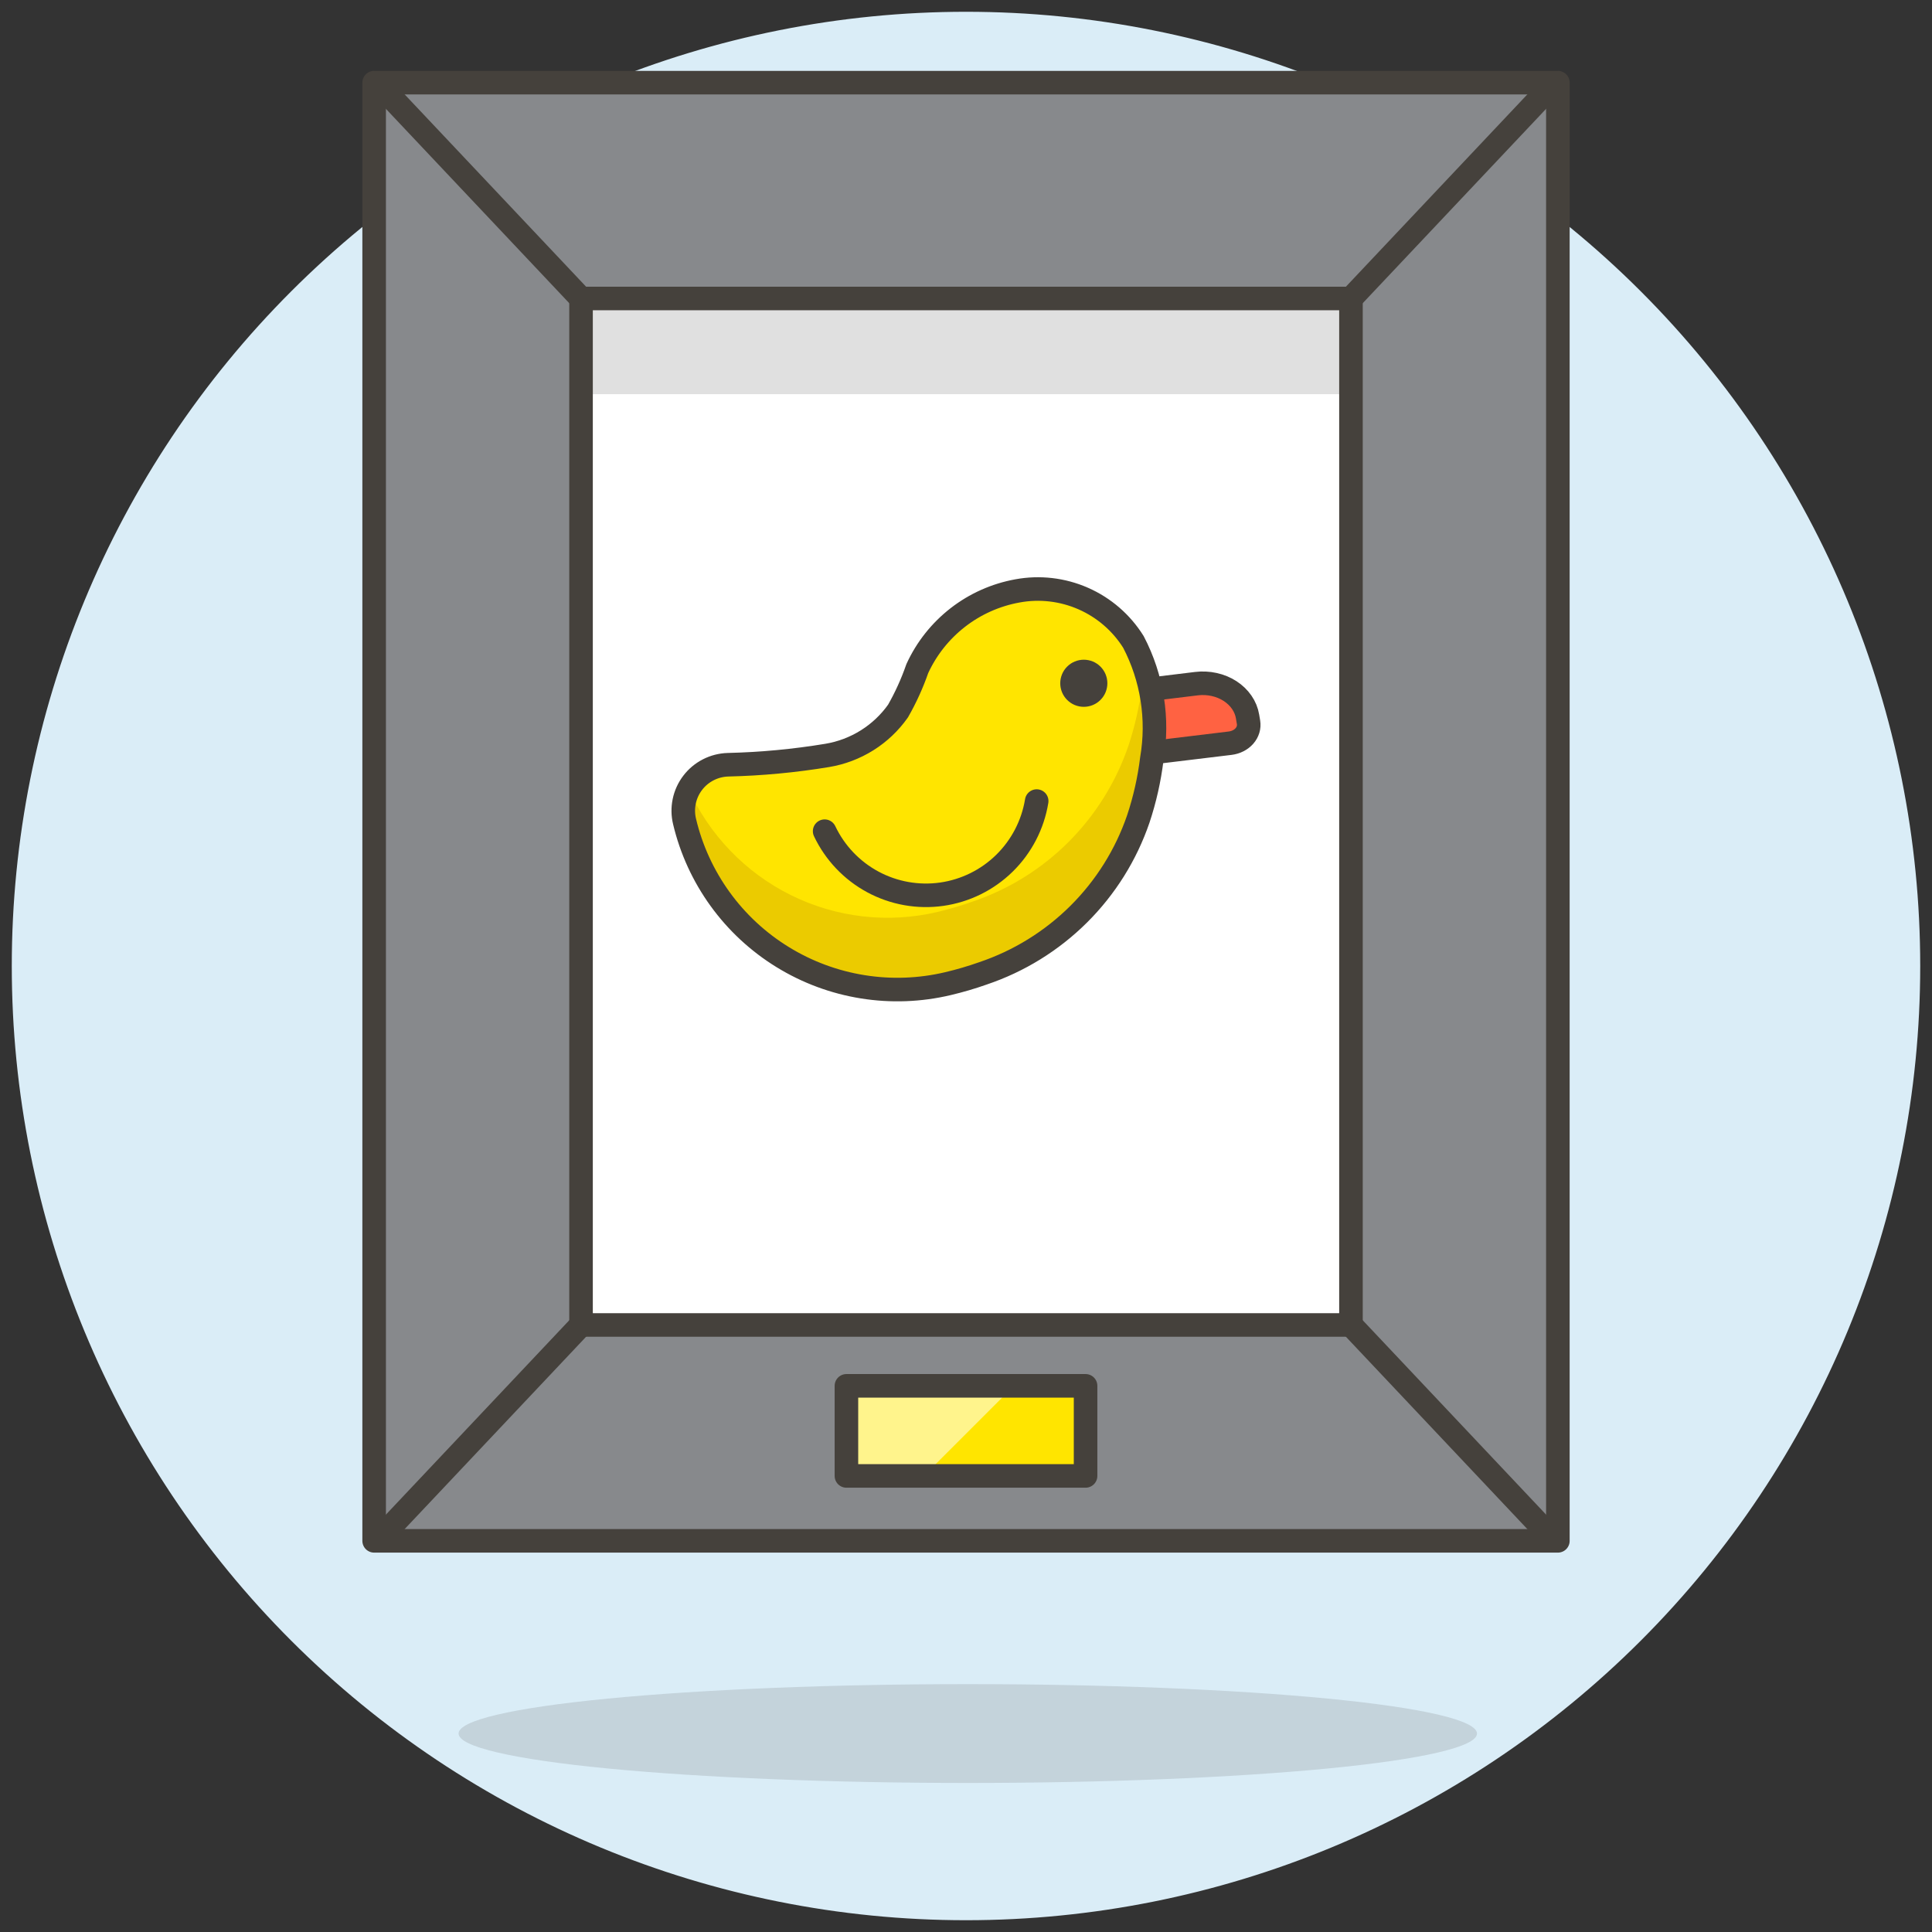 <svg width="82" height="82" viewBox="0 0 82 82" fill="none" xmlns="http://www.w3.org/2000/svg">
<rect x="0" y="0" width="82" height="82" fill="#333333" stroke="none"/>
<path d="M1 41C1 51.609 5.214 61.783 12.716 69.284C20.217 76.786 30.391 81 41 81C51.609 81 61.783 76.786 69.284 69.284C76.786 61.783 81 51.609 81 41C81 30.391 76.786 20.217 69.284 12.716C61.783 5.214 51.609 1 41 1C30.391 1 20.217 5.214 12.716 12.716C5.214 20.217 1 30.391 1 41Z" fill="#DAEDF7" stroke="#DAEDF7"/>
<path d="M15.88 3.508H66.121V65.398H15.88V3.508Z" fill="#87898C"/>
<path d="M66.12 5.508C66.12 4.978 65.909 4.469 65.534 4.094C65.159 3.719 64.65 3.508 64.12 3.508H17.88C17.35 3.508 16.841 3.719 16.466 4.094C16.091 4.469 15.88 4.978 15.88 5.508V9.445C15.88 8.915 16.091 8.406 16.466 8.031C16.841 7.656 17.35 7.445 17.88 7.445H64.12C64.65 7.445 65.159 7.656 65.534 8.031C65.909 8.406 66.12 8.915 66.12 9.445V5.508Z" fill="#87898C"/>
<path d="M15.88 3.508H66.121V65.398H15.88V3.508Z" stroke="#45413C" stroke-linecap="round" stroke-linejoin="round"/>
<path opacity="0.15" d="M19.464 73.577C19.464 73.852 20.023 74.125 21.109 74.379C22.195 74.634 23.787 74.865 25.794 75.06C27.801 75.254 30.183 75.409 32.805 75.514C35.428 75.62 38.238 75.674 41.076 75.674C43.914 75.674 46.724 75.62 49.346 75.514C51.969 75.409 54.351 75.254 56.358 75.06C58.365 74.865 59.957 74.634 61.043 74.379C62.129 74.125 62.688 73.852 62.688 73.577C62.688 73.302 62.129 73.029 61.043 72.775C59.957 72.52 58.365 72.289 56.358 72.094C54.351 71.9 51.969 71.745 49.346 71.64C46.724 71.534 43.914 71.48 41.076 71.48C38.238 71.48 35.428 71.534 32.805 71.64C30.183 71.745 27.801 71.9 25.794 72.094C23.787 72.289 22.195 72.52 21.109 72.775C20.023 73.029 19.464 73.302 19.464 73.577Z" fill="#45413C"/>
<path d="M24.661 12.669H57.339V56.235H24.661V12.669Z" fill="white"/>
<path d="M24.661 12.669H57.339V16.73H24.661V12.669Z" fill="#E0E0E0"/>
<path d="M35.925 58.819H46.075V62.643H35.925V58.819Z" fill="#FFE500"/>
<path d="M36.925 58.819C36.66 58.819 36.405 58.924 36.218 59.112C36.03 59.299 35.925 59.554 35.925 59.819V61.643C35.925 61.908 36.03 62.163 36.218 62.35C36.405 62.538 36.66 62.643 36.925 62.643H39.21L43.034 58.819H36.925Z" fill="#FFF48C"/>
<path d="M24.661 12.669H57.339V56.235H24.661V12.669Z" stroke="#45413C" stroke-linecap="round" stroke-linejoin="round"/>
<path d="M35.925 58.819H46.075V62.643H35.925V58.819Z" stroke="#45413C" stroke-linecap="round" stroke-linejoin="round"/>
<path d="M57.339 12.669L65.48 4.041" stroke="#45413C" stroke-linecap="round" stroke-linejoin="round"/>
<path d="M24.661 12.669L16.52 4.041" stroke="#45413C" stroke-linecap="round" stroke-linejoin="round"/>
<path d="M24.661 56.235L16.52 64.864" stroke="#45413C" stroke-linecap="round" stroke-linejoin="round"/>
<path d="M57.339 56.235L65.48 64.864" stroke="#45413C" stroke-linecap="round" stroke-linejoin="round"/>
<path d="M48.438 32L52.214 31.543C52.454 31.513 52.671 31.403 52.817 31.237C52.962 31.071 53.025 30.862 52.991 30.656L52.95 30.411C52.915 30.198 52.831 29.992 52.703 29.807C52.575 29.621 52.406 29.459 52.205 29.329C52.004 29.2 51.775 29.105 51.531 29.052C51.287 28.998 51.033 28.986 50.784 29.016L48 29.355L48.438 32Z" fill="#FF6242" stroke="#45413C" stroke-linecap="round" stroke-linejoin="round"/>
<path d="M30.897 32.458C32.309 32.425 33.718 32.293 35.112 32.062C35.712 31.962 36.286 31.744 36.802 31.421C37.317 31.098 37.763 30.677 38.114 30.18C38.442 29.606 38.716 29.002 38.933 28.377C39.323 27.527 39.913 26.783 40.653 26.208C41.392 25.634 42.26 25.247 43.182 25.08C44.126 24.905 45.1 25.019 45.978 25.405C46.856 25.791 47.597 26.432 48.105 27.244C48.903 28.769 49.178 30.514 48.887 32.21C48.781 33.076 48.589 33.929 48.314 34.756C47.792 36.282 46.925 37.666 45.781 38.803C44.636 39.94 43.246 40.799 41.716 41.314C41.23 41.486 40.735 41.631 40.234 41.749C39.048 42.03 37.818 42.076 36.614 41.882C35.41 41.689 34.257 41.261 33.219 40.622C32.181 39.984 31.279 39.148 30.565 38.161C29.851 37.175 29.338 36.058 29.056 34.873C28.987 34.591 28.982 34.297 29.041 34.012C29.1 33.727 29.222 33.459 29.399 33.227C29.575 32.995 29.801 32.806 30.061 32.673C30.32 32.54 30.605 32.467 30.897 32.458Z" fill="#FFE500"/>
<path d="M45 29C45 29.131 45.026 29.261 45.076 29.383C45.126 29.504 45.2 29.614 45.293 29.707C45.386 29.8 45.496 29.874 45.617 29.924C45.739 29.974 45.869 30 46 30C46.131 30 46.261 29.974 46.383 29.924C46.504 29.874 46.614 29.8 46.707 29.707C46.8 29.614 46.874 29.504 46.924 29.383C46.974 29.261 47 29.131 47 29C47 28.869 46.974 28.739 46.924 28.617C46.874 28.496 46.8 28.386 46.707 28.293C46.614 28.2 46.504 28.126 46.383 28.076C46.261 28.026 46.131 28 46 28C45.869 28 45.739 28.026 45.617 28.076C45.496 28.126 45.386 28.2 45.293 28.293C45.2 28.386 45.126 28.496 45.076 28.617C45.026 28.739 45 28.869 45 29Z" fill="#45413C"/>
<path d="M44 34C43.836 35.003 43.356 35.928 42.631 36.639C41.906 37.35 40.973 37.81 39.969 37.953C38.964 38.095 37.941 37.913 37.047 37.432C36.153 36.951 35.436 36.196 35 35.278" fill="#FFE500"/>
<path d="M44 34C43.836 35.003 43.356 35.928 42.631 36.639C41.906 37.35 40.973 37.81 39.969 37.953C38.964 38.095 37.941 37.913 37.047 37.432C36.153 36.951 35.436 36.196 35 35.278" stroke="#45413C" stroke-linecap="round" stroke-linejoin="round"/>
<path d="M48.551 28C48.54 28.359 48.515 28.715 48.473 29.063C48.368 29.938 48.176 30.799 47.9 31.635C47.377 33.176 46.509 34.575 45.364 35.724C44.218 36.873 42.826 37.741 41.294 38.261C40.808 38.434 40.313 38.58 39.811 38.701C37.713 39.202 35.507 38.952 33.571 37.993C31.635 37.035 30.091 35.428 29.203 33.448C28.998 33.869 28.947 34.348 29.056 34.803C29.338 35.999 29.851 37.127 30.566 38.123C31.28 39.12 32.183 39.964 33.221 40.609C34.26 41.254 35.414 41.686 36.619 41.881C37.824 42.076 39.054 42.031 40.241 41.747C40.743 41.628 41.238 41.481 41.724 41.307C43.255 40.787 44.647 39.92 45.792 38.772C46.938 37.623 47.805 36.225 48.328 34.685C48.603 33.849 48.795 32.988 48.901 32.113C49.109 30.734 48.989 29.324 48.551 28Z" fill="#EBCB00"/>
<path d="M30.897 32.458C32.309 32.425 33.718 32.293 35.112 32.062C35.712 31.962 36.286 31.744 36.802 31.421C37.317 31.098 37.763 30.677 38.114 30.18C38.442 29.606 38.716 29.002 38.933 28.377C39.323 27.527 39.913 26.783 40.653 26.208C41.392 25.634 42.26 25.247 43.182 25.08C44.126 24.905 45.1 25.019 45.978 25.405C46.856 25.791 47.597 26.432 48.105 27.244C48.903 28.769 49.178 30.514 48.887 32.21C48.781 33.076 48.589 33.929 48.314 34.756C47.792 36.282 46.925 37.666 45.781 38.803C44.636 39.94 43.246 40.799 41.716 41.314C41.23 41.486 40.735 41.631 40.234 41.749C39.048 42.03 37.818 42.076 36.614 41.882C35.41 41.689 34.257 41.261 33.219 40.622C32.181 39.984 31.279 39.148 30.565 38.161C29.851 37.175 29.338 36.058 29.056 34.873C28.987 34.591 28.982 34.297 29.041 34.012C29.1 33.727 29.222 33.459 29.399 33.227C29.575 32.995 29.801 32.806 30.061 32.673C30.32 32.54 30.605 32.467 30.897 32.458Z" stroke="#45413C" stroke-linecap="round" stroke-linejoin="round"/>
</svg>
